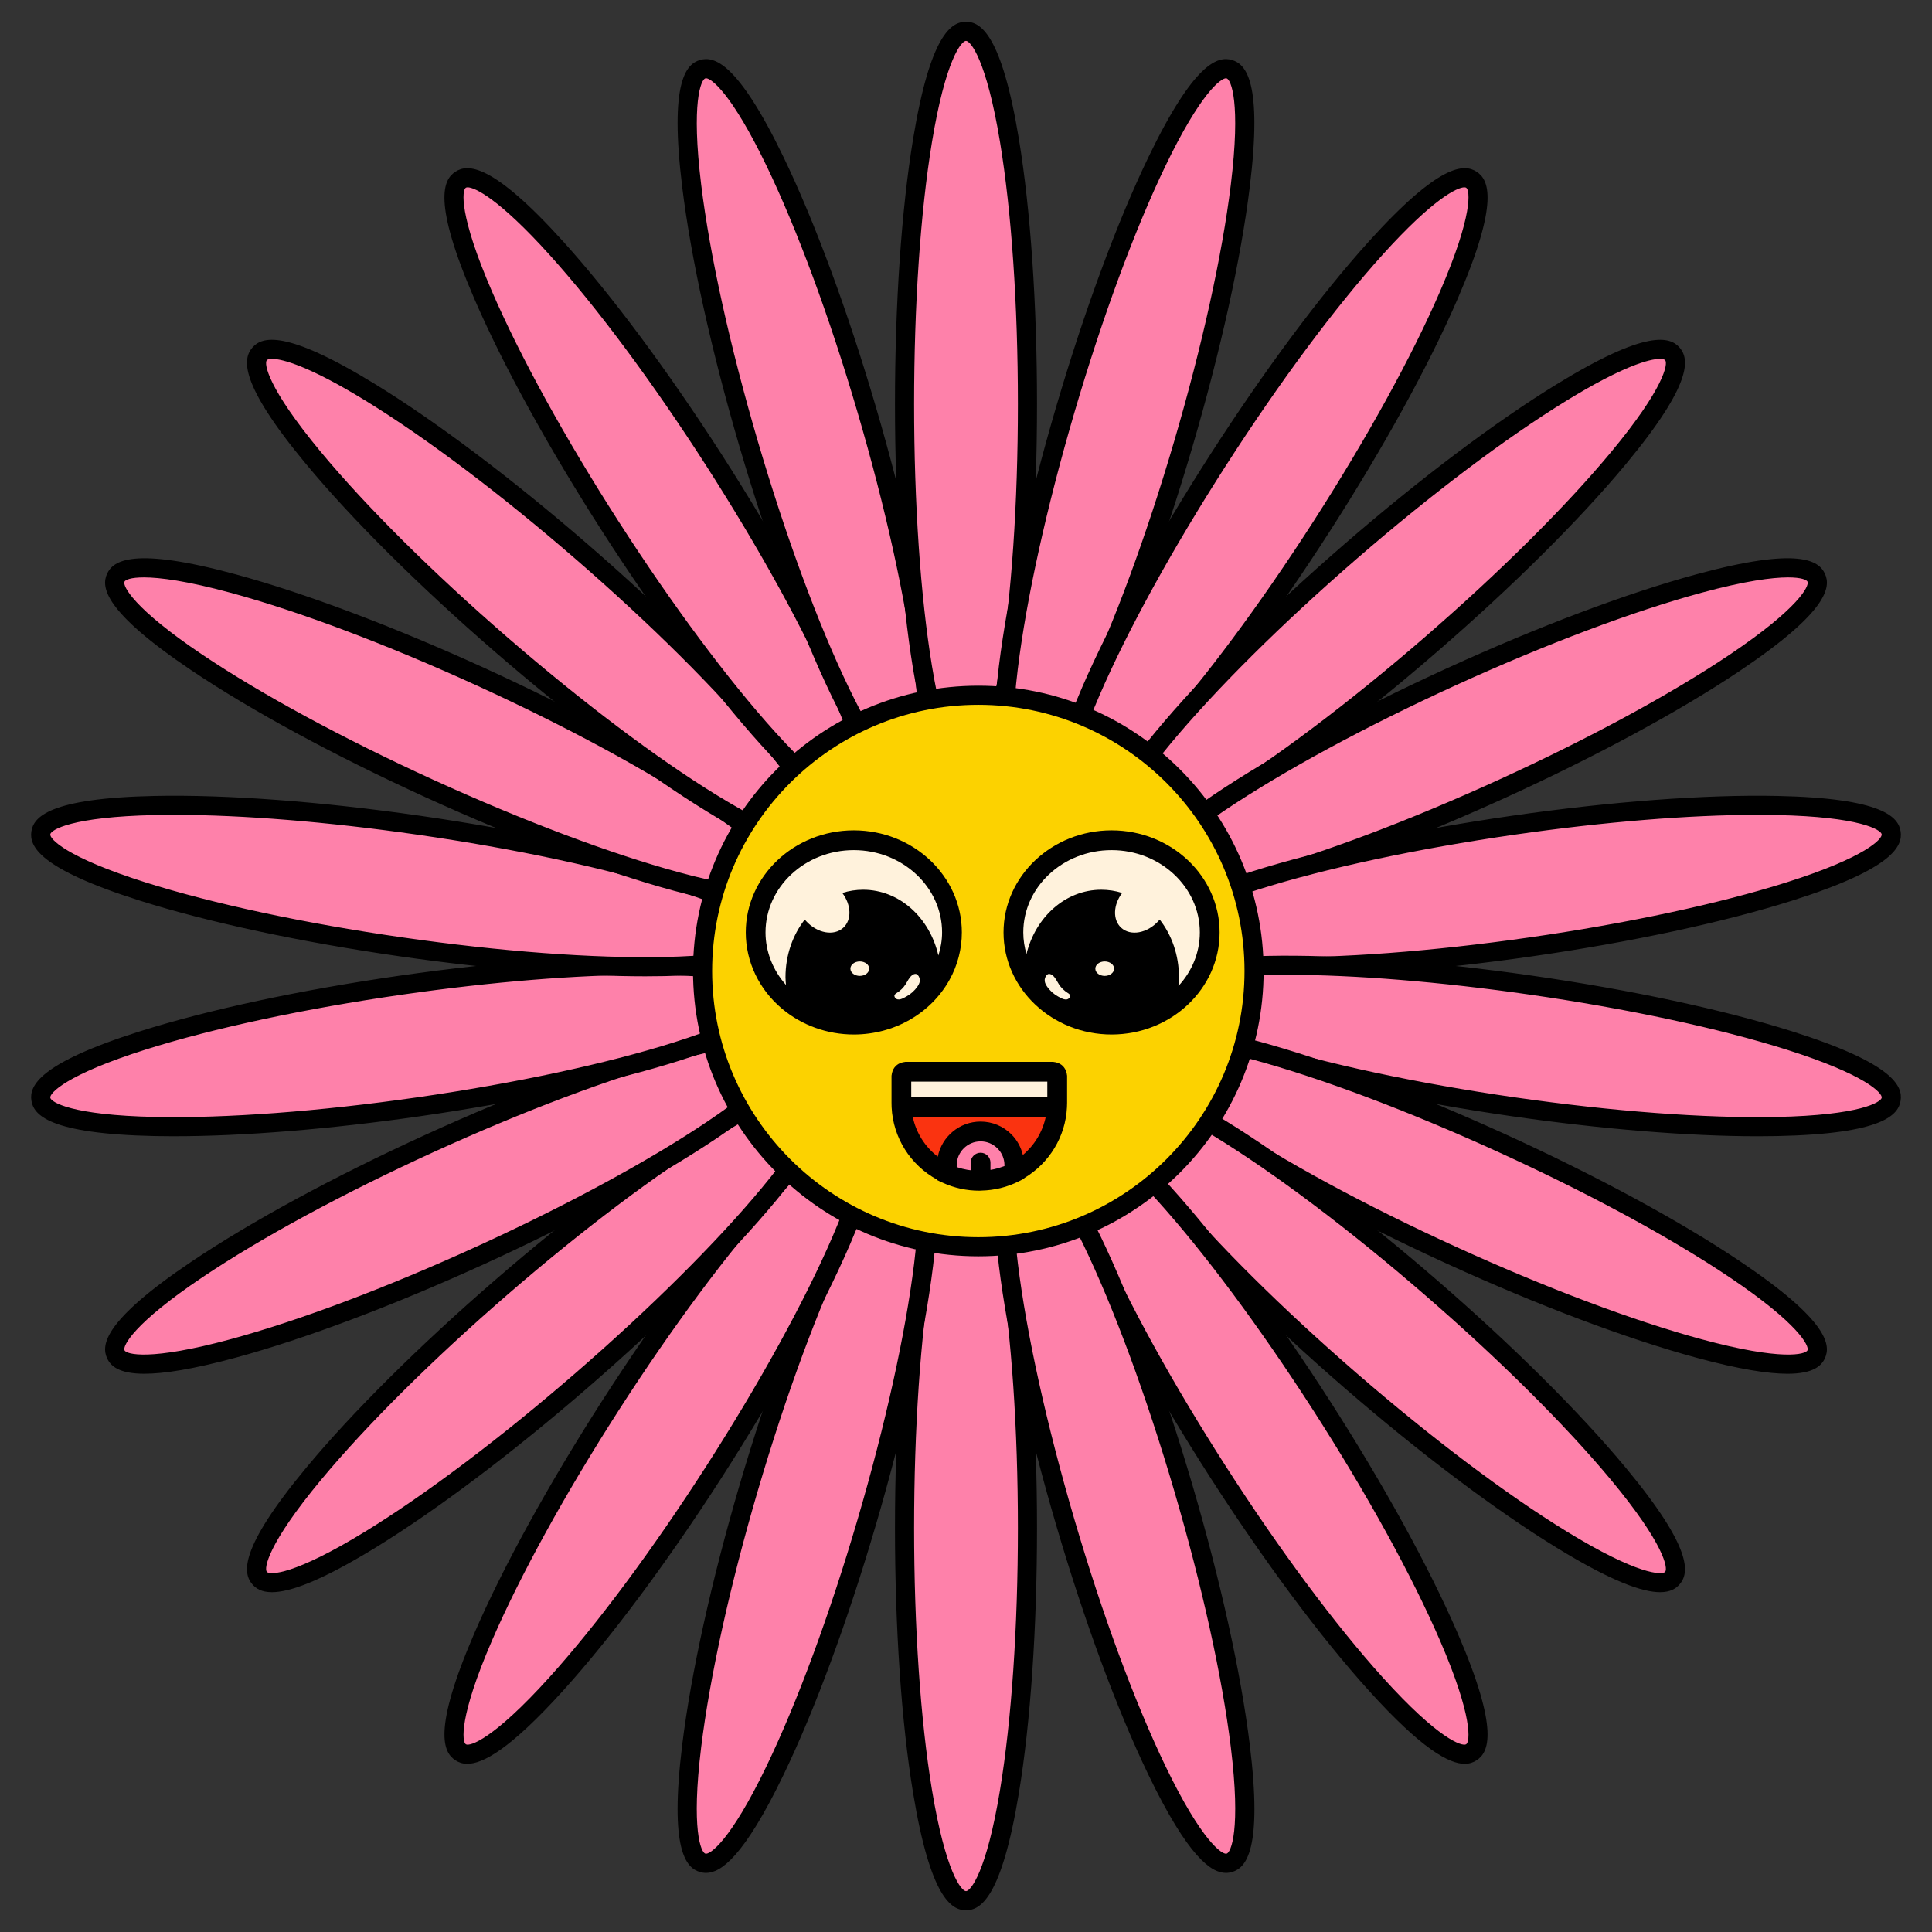 <?xml version="1.0" encoding="UTF-8"?>
<svg xmlns="http://www.w3.org/2000/svg" version="1.1" viewBox="0 0 1000 1000">
  <rect x="0" y="0" width="1000" height="1000" fill="#333333" stroke="none"/>
  <defs>
    <style>
      .cls-1 {
        fill: #fcd200;
      }

      .cls-2 {
        fill: #fff2dc;
      }

      .cls-3 {
        fill: #fa3310;
      }

      .cls-4 {
        fill: #fe81aa;
      }
    </style>
  </defs>
  <!-- Generator: Adobe Illustrator 28.6.0, SVG Export Plug-In . SVG Version: 1.2.0 Build 709)  -->
  <g>
    <g id="Layer_1">
      <g>
        <g>
          <g>
            <g>
              <ellipse class="cls-4" cx="500" cy="790.86" rx="31.81" ry="192.94"/>
              <path d="M500,988.74c-7.46,0-18.41-6.29-27.38-60.65-6.05-36.7-9.38-85.43-9.38-137.23s3.33-100.53,9.38-137.23c8.96-54.36,19.92-60.65,27.38-60.65s18.41,6.29,27.37,60.65c6.05,36.7,9.38,85.44,9.38,137.23s-3.33,100.53-9.38,137.23c-8.96,54.36-19.92,60.65-27.37,60.65ZM500,602.87c-2.33,0-10.57,9.62-17.61,52.37-5.97,36.18-9.25,84.35-9.25,135.62s3.29,99.44,9.25,135.62c7.05,42.75,15.29,52.37,17.61,52.37s10.57-9.62,17.61-52.37c5.97-36.18,9.25-84.35,9.25-135.62s-3.29-99.44-9.25-135.62c-7.05-42.75-15.28-52.37-17.61-52.37Z"/>
            </g>
            <g>
              <ellipse class="cls-4" cx="418.05" cy="779.08" rx="192.94" ry="31.81" transform="translate(-447.24 960.71) rotate(-73.64)"/>
              <path d="M365.47,969.42c-1.16,0-2.21-.19-3.17-.47-7.16-2.1-15.89-11.22-9.18-65.91,4.53-36.92,15.07-84.62,29.66-134.32,14.59-49.7,31.52-95.52,47.66-129.03,23.92-49.63,36.2-52.59,43.35-50.48,7.16,2.1,15.89,11.22,9.18,65.91-4.53,36.92-15.07,84.62-29.66,134.32-14.59,49.7-31.52,95.52-47.67,129.03-20.71,42.98-32.69,50.95-40.18,50.95ZM470.7,598.66c-2.8,0-13.3,7.88-31.34,45.33-15.92,33.04-32.64,78.32-47.09,127.52-14.45,49.2-24.86,96.34-29.33,132.73-5.28,43-.09,54.55,2.15,55.21,2.24.66,12.85-6.26,31.65-45.28,15.92-33.04,32.64-78.32,47.09-127.52,14.45-49.2,24.86-96.34,29.33-132.73,5.28-43,.09-54.55-2.15-55.21-.09-.03-.2-.04-.31-.04Z"/>
            </g>
            <g>
              <ellipse class="cls-4" cx="342.75" cy="744.69" rx="192.94" ry="31.81" transform="translate(-469.03 630.42) rotate(-57.27)"/>
              <path d="M241.88,912.95c-2.61,0-4.56-.79-6.11-1.79-6.27-4.03-12.09-15.24,9.76-65.82,14.75-34.14,38.3-76.95,66.3-120.52h0c28-43.57,57.16-82.77,82.09-110.37,36.93-40.89,49.54-40.26,55.82-36.22,6.27,4.03,12.09,15.24-9.76,65.82-14.75,34.14-38.3,76.95-66.3,120.52-28,43.57-57.15,82.77-82.09,110.37-27.77,30.74-41.79,38.01-49.71,38.01ZM320.15,730.16c-27.72,43.13-51,85.43-65.54,119.09-17.18,39.77-15.45,52.32-13.49,53.58,1.96,1.26,14.09-2.38,43.13-34.53,24.58-27.21,53.38-65.96,81.1-109.09,27.72-43.13,51-85.43,65.54-119.09,17.18-39.77,15.45-52.32,13.49-53.58-1.96-1.26-14.09,2.38-43.13,34.53-24.58,27.21-53.38,65.96-81.11,109.09h0Z"/>
            </g>
            <g>
              <ellipse class="cls-4" cx="280.18" cy="690.47" rx="192.94" ry="31.81" transform="translate(-383.73 352.13) rotate(-40.91)"/>
              <path d="M140.73,824.11c-5.39,0-8.25-1.92-10.1-4.06-4.88-5.64-7.31-18.03,27.91-60.41,23.77-28.61,58.42-63.04,97.57-96.96,39.14-33.92,78.16-63.32,109.86-82.78,46.96-28.83,58.88-24.67,63.76-19.03,4.88,5.64,7.3,18.03-27.91,60.41-23.77,28.61-58.42,63.04-97.57,96.96-39.14,33.92-78.16,63.32-109.86,82.78-29.17,17.91-44.82,23.09-53.67,23.09ZM419.58,566.69c-5.45,0-19.48,3.88-48.43,21.66-31.25,19.19-69.8,48.24-108.55,81.82-38.75,33.58-73,67.6-96.44,95.81-27.69,33.32-29.57,45.84-28.04,47.61,1.52,1.76,14.19,1.69,51.11-20.98,31.25-19.19,69.8-48.24,108.55-81.82,38.75-33.58,73-67.6,96.44-95.81,27.69-33.32,29.57-45.84,28.04-47.61-.33-.38-1.18-.68-2.68-.68Z"/>
            </g>
            <g>
              <ellipse class="cls-4" cx="235.42" cy="620.83" rx="192.94" ry="31.81" transform="translate(-236.63 153.9) rotate(-24.55)"/>
              <path d="M74.81,711.05c-13.43,0-17.6-4.1-19.38-8.02-3.1-6.78-1.93-19.36,43.8-50.1,30.87-20.75,73.82-44.03,120.93-65.54h0c47.12-21.52,92.83-38.73,128.73-48.47,53.17-14.43,63.44-7.08,66.54-.3,3.1,6.79,1.93,19.36-43.8,50.1-30.87,20.75-73.82,44.03-120.93,65.54-47.12,21.52-92.83,38.73-128.73,48.47-22.49,6.1-37.31,8.31-47.16,8.31ZM396.36,540.51c-8.17,0-22.14,1.78-44.88,7.95-35.39,9.6-80.57,26.62-127.21,47.92h0c-46.64,21.3-89.09,44.3-119.52,64.75-35.96,24.17-41.29,35.66-40.32,37.78.97,2.12,13.14,5.61,54.95-5.73,35.39-9.6,80.57-26.62,127.21-47.92,46.64-21.3,89.09-44.3,119.52-64.75,35.96-24.17,41.29-35.66,40.32-37.78-.44-.97-3.22-2.22-10.07-2.22Z"/>
            </g>
            <g>
              <ellipse class="cls-4" cx="212.1" cy="541.39" rx="192.94" ry="31.81" transform="translate(-74.89 35.7) rotate(-8.18)"/>
              <path d="M90.2,588.12c-3.43,0-6.77-.03-10.03-.1-55.09-1.14-62.87-11.08-63.93-18.47-1.06-7.38,3.6-19.12,56.14-35.73,35.46-11.21,83.23-21.45,134.5-28.82l.7,4.9-.7-4.9c51.27-7.37,99.98-11,137.17-10.24,55.09,1.14,62.87,11.08,63.93,18.46,1.06,7.38-3.6,19.12-56.14,35.73-35.46,11.21-83.23,21.45-134.5,28.82-46.78,6.72-91.43,10.34-127.14,10.34ZM333.98,504.56c-35.23,0-79.38,3.58-125.7,10.24-50.75,7.3-97.96,17.4-132.93,28.46-41.31,13.06-49.66,22.58-49.33,24.89.33,2.31,11.03,9.09,54.34,9.98,36.66.75,84.81-2.85,135.56-10.14,50.75-7.3,97.96-17.4,132.92-28.46,41.31-13.06,49.66-22.58,49.33-24.89-.33-2.31-11.03-9.09-54.34-9.98-3.2-.07-6.49-.1-9.86-.1Z"/>
            </g>
            <g>
              <ellipse class="cls-4" cx="212.1" cy="458.61" rx="31.81" ry="192.94" transform="translate(-272.02 603.28) rotate(-81.82)"/>
              <path d="M334,505.33c-35.71,0-80.36-3.62-127.13-10.34-51.27-7.37-99.04-17.61-134.5-28.82-52.53-16.61-57.2-28.34-56.14-35.73,1.06-7.38,8.84-17.33,63.93-18.46,37.19-.76,85.9,2.87,137.17,10.24,51.27,7.37,99.03,17.61,134.5,28.82,52.53,16.61,57.2,28.34,56.14,35.73-1.06,7.38-8.84,17.33-63.93,18.46-3.26.07-6.61.1-10.03.1ZM90.22,421.77c-3.37,0-6.66.03-9.86.1-43.32.89-54.01,7.68-54.34,9.98-.33,2.31,8.02,11.83,49.33,24.89,34.97,11.06,82.17,21.16,132.93,28.46,50.75,7.3,98.89,10.9,135.56,10.14,43.32-.89,54.01-7.68,54.34-9.98.33-2.31-8.02-11.83-49.33-24.89-34.97-11.06-82.17-21.16-132.92-28.46-46.32-6.66-90.47-10.24-125.7-10.24Z"/>
            </g>
            <g>
              <ellipse class="cls-4" cx="235.42" cy="379.17" rx="31.81" ry="192.94" transform="translate(-207.28 435.81) rotate(-65.45)"/>
              <path d="M396.04,469.39c-9.84,0-24.66-2.21-47.16-8.31-35.9-9.74-81.61-26.96-128.73-48.47-47.11-21.52-90.06-44.79-120.93-65.54-45.73-30.74-46.9-43.31-43.8-50.1,3.1-6.78,13.37-14.14,66.54.29,35.9,9.74,81.61,26.96,128.73,48.47,47.12,21.52,90.06,44.79,120.93,65.54,45.73,30.74,46.9,43.31,43.8,50.1-1.79,3.91-5.96,8.02-19.38,8.02ZM74.49,298.86c-6.86,0-9.63,1.25-10.07,2.22-.97,2.12,4.36,13.61,40.32,37.78,30.44,20.46,72.88,43.45,119.52,64.75,46.64,21.3,91.82,38.32,127.21,47.92,41.81,11.35,53.99,7.85,54.95,5.73.97-2.12-4.36-13.61-40.32-37.78-30.43-20.46-72.88-43.45-119.52-64.75-46.64-21.3-91.82-38.32-127.21-47.92-22.74-6.17-36.71-7.95-44.88-7.95Z"/>
            </g>
            <g>
              <ellipse class="cls-4" cx="280.18" cy="309.53" rx="31.81" ry="192.94" transform="translate(-137.22 318.58) rotate(-49.09)"/>
              <path d="M419.63,443.17c-8.84,0-24.49-5.18-53.67-23.09-31.7-19.46-70.71-48.86-109.86-82.78-39.15-33.92-73.79-68.35-97.57-96.96-35.22-42.37-32.79-54.77-27.91-60.41,4.88-5.64,16.81-9.8,63.76,19.03,31.7,19.46,70.71,48.86,109.86,82.78,39.15,33.92,73.79,68.35,97.57,96.96,35.21,42.37,32.79,54.77,27.91,60.41-1.85,2.13-4.71,4.06-10.1,4.06ZM140.79,185.75c-1.5,0-2.35.29-2.68.68-1.53,1.76.35,14.28,28.04,47.6,23.44,28.2,57.69,62.23,96.44,95.81,38.75,33.58,77.3,62.63,108.55,81.82,36.92,22.67,49.59,22.74,51.11,20.98,1.53-1.76-.35-14.29-28.04-47.61-23.44-28.2-57.69-62.23-96.44-95.81-38.75-33.58-77.3-62.63-108.55-81.82-28.95-17.77-42.99-21.66-48.43-21.66Z"/>
            </g>
            <g>
              <ellipse class="cls-4" cx="342.75" cy="255.31" rx="31.81" ry="192.94" transform="translate(-83.62 225.83) rotate(-32.73)"/>
              <path d="M443.62,423.57c-7.91,0-21.93-7.27-49.71-38.01-24.93-27.6-54.08-66.8-82.09-110.37-28-43.57-51.55-86.37-66.3-120.52-21.85-50.58-16.04-61.79-9.76-65.82,6.27-4.03,18.88-4.67,55.82,36.22,24.93,27.6,54.08,66.8,82.09,110.37,28,43.57,51.55,86.37,66.3,120.52,21.85,50.58,16.04,61.79,9.76,65.82-1.56,1-3.5,1.79-6.11,1.79ZM242.05,96.96c-.43,0-.73.08-.94.21-1.96,1.26-3.69,13.81,13.5,53.58,14.54,33.66,37.82,75.96,65.54,119.09,27.72,43.13,56.52,81.88,81.11,109.09,29.04,32.15,41.18,35.79,43.13,34.53,1.96-1.26,3.69-13.81-13.49-53.58-14.54-33.66-37.82-75.96-65.54-119.09h0c-27.72-43.13-56.52-81.88-81.1-109.09-26.05-28.84-38.49-34.74-42.19-34.74Z"/>
            </g>
            <g>
              <ellipse class="cls-4" cx="418.05" cy="220.92" rx="31.81" ry="192.94" transform="translate(-45.31 126.73) rotate(-16.36)"/>
              <path d="M470.63,411.26c-7.49,0-19.47-7.97-40.18-50.95-16.14-33.51-33.07-79.33-47.66-129.03-14.59-49.7-25.13-97.4-29.66-134.32-6.72-54.69,2.02-63.81,9.18-65.91,7.15-2.1,19.43.84,43.35,50.48,16.15,33.51,33.07,79.33,47.67,129.03h0c14.59,49.7,25.13,97.4,29.66,134.32,6.72,54.69-2.02,63.81-9.18,65.91-.96.28-2.01.47-3.17.47ZM365.41,40.51c-.12,0-.22.01-.31.04-2.24.66-7.43,12.21-2.15,55.21,4.47,36.4,14.89,83.54,29.33,132.73,14.45,49.2,31.17,94.48,47.09,127.52,18.8,39.02,29.42,45.95,31.65,45.28,2.24-.66,7.43-12.21,2.15-55.21-4.47-36.4-14.89-83.54-29.33-132.73-14.45-49.2-31.17-94.48-47.09-127.52-18.04-37.44-28.54-45.33-31.34-45.33Z"/>
            </g>
            <g>
              <ellipse class="cls-4" cx="500" cy="209.14" rx="31.81" ry="192.94"/>
              <path d="M500,407.02c-7.46,0-18.41-6.29-27.38-60.65-6.05-36.7-9.38-85.43-9.38-137.23s3.33-100.53,9.38-137.23c8.96-54.36,19.92-60.65,27.38-60.65s18.41,6.29,27.37,60.65c6.05,36.7,9.38,85.43,9.38,137.23s-3.33,100.53-9.38,137.23c-8.96,54.36-19.92,60.65-27.37,60.65ZM500,21.15c-2.33,0-10.57,9.62-17.61,52.37-5.97,36.18-9.25,84.35-9.25,135.62s3.29,99.44,9.25,135.62c7.05,42.75,15.29,52.37,17.61,52.37s10.57-9.62,17.61-52.37c5.97-36.18,9.25-84.35,9.25-135.62s-3.29-99.44-9.25-135.62c-7.05-42.75-15.28-52.37-17.61-52.37Z"/>
            </g>
            <g>
              <ellipse class="cls-4" cx="581.94" cy="220.92" rx="192.94" ry="31.81" transform="translate(206.02 717.05) rotate(-73.64)"/>
              <path d="M529.36,411.26c-1.16,0-2.21-.19-3.17-.47-7.16-2.1-15.89-11.22-9.18-65.91,4.53-36.92,15.07-84.62,29.66-134.32,14.59-49.7,31.52-95.52,47.66-129.03,23.92-49.64,36.2-52.59,43.35-50.48,7.16,2.1,15.89,11.22,9.18,65.91-4.53,36.92-15.07,84.62-29.66,134.32-14.59,49.7-31.52,95.52-47.67,129.03-20.71,42.98-32.69,50.95-40.18,50.95ZM634.59,40.51c-2.8,0-13.3,7.88-31.34,45.33-15.92,33.04-32.64,78.32-47.09,127.52-14.44,49.2-24.86,96.34-29.33,132.73-5.28,43-.09,54.55,2.15,55.21,2.23.66,12.85-6.26,31.65-45.28,15.92-33.04,32.64-78.32,47.09-127.52h0c14.45-49.2,24.86-96.34,29.33-132.73,5.28-43,.09-54.55-2.15-55.21-.09-.03-.2-.04-.31-.04Z"/>
            </g>
            <g>
              <ellipse class="cls-4" cx="657.25" cy="255.31" rx="192.94" ry="31.81" transform="translate(87.13 670.19) rotate(-57.27)"/>
              <path d="M556.38,423.57c-2.61,0-4.56-.79-6.11-1.79-6.28-4.03-12.09-15.24,9.76-65.82,14.75-34.14,38.3-76.94,66.3-120.52,28-43.57,57.15-82.77,82.09-110.37,36.93-40.89,49.55-40.26,55.82-36.22,6.28,4.03,12.09,15.24-9.76,65.82-14.75,34.14-38.3,76.94-66.3,120.52-28,43.57-57.15,82.77-82.09,110.37-27.77,30.74-41.79,38.01-49.71,38.01ZM757.95,96.96c-3.7,0-16.14,5.9-42.19,34.74-24.58,27.21-53.38,65.96-81.1,109.09-27.72,43.13-51,85.43-65.54,119.09-17.18,39.77-15.45,52.32-13.49,53.58,1.97,1.26,14.09-2.38,43.13-34.53,24.58-27.21,53.38-65.96,81.1-109.09,27.72-43.13,51-85.43,65.54-119.09,17.18-39.77,15.45-52.32,13.49-53.58-.2-.13-.51-.21-.94-.21Z"/>
            </g>
            <g>
              <ellipse class="cls-4" cx="719.82" cy="309.53" rx="192.94" ry="31.81" transform="translate(-26.88 546.98) rotate(-40.91)"/>
              <path d="M580.37,443.17c-5.39,0-8.25-1.92-10.1-4.06-4.88-5.64-7.31-18.03,27.91-60.41,23.77-28.61,58.42-63.04,97.57-96.96,39.14-33.92,78.16-63.32,109.86-82.78,46.95-28.82,58.88-24.66,63.76-19.03,4.88,5.64,7.3,18.03-27.91,60.41-23.77,28.61-58.42,63.04-97.57,96.96l-3.24-3.74,3.24,3.74c-39.14,33.92-78.16,63.32-109.86,82.78-29.17,17.91-44.82,23.09-53.67,23.09ZM859.21,185.75c-5.45,0-19.48,3.88-48.43,21.66-31.25,19.19-69.8,48.24-108.55,81.82-38.75,33.58-73,67.6-96.44,95.8-27.69,33.32-29.57,45.84-28.04,47.61,1.52,1.76,14.19,1.68,51.11-20.98,31.25-19.19,69.8-48.24,108.55-81.82,38.75-33.58,73-67.6,96.44-95.8,27.69-33.32,29.57-45.84,28.04-47.61-.33-.38-1.18-.68-2.68-.68Z"/>
            </g>
            <g>
              <ellipse class="cls-4" cx="764.58" cy="379.17" rx="192.94" ry="31.81" transform="translate(-88.42 351.88) rotate(-24.55)"/>
              <path d="M603.96,469.39c-13.43,0-17.6-4.1-19.38-8.02-3.1-6.78-1.93-19.36,43.8-50.1,30.87-20.75,73.82-44.03,120.93-65.54,47.12-21.52,92.83-38.73,128.73-48.47,53.18-14.43,63.44-7.08,66.54-.29,3.1,6.78,1.93,19.36-43.8,50.1-30.87,20.75-73.82,44.03-120.93,65.54h0c-47.12,21.52-92.83,38.73-128.73,48.47-22.5,6.1-37.31,8.31-47.16,8.31ZM925.51,298.86c-8.17,0-22.14,1.78-44.88,7.95-35.39,9.6-80.57,26.62-127.21,47.92-46.64,21.3-89.09,44.3-119.52,64.75-35.96,24.17-41.29,35.66-40.32,37.78.97,2.12,13.14,5.61,54.95-5.73,35.39-9.6,80.57-26.62,127.21-47.92,46.64-21.3,89.09-44.3,119.52-64.75,35.96-24.17,41.29-35.66,40.32-37.78-.44-.97-3.22-2.22-10.07-2.22Z"/>
            </g>
            <g>
              <ellipse class="cls-4" cx="787.9" cy="458.61" rx="192.94" ry="31.81" transform="translate(-57.25 116.8) rotate(-8.18)"/>
              <path d="M665.99,505.33c-3.43,0-6.77-.03-10.03-.1-55.09-1.14-62.87-11.08-63.93-18.46-1.06-7.38,3.6-19.12,56.14-35.73,35.46-11.21,83.23-21.45,134.5-28.82,51.27-7.37,99.98-11.01,137.17-10.24,55.09,1.14,62.87,11.08,63.93,18.46,1.06,7.38-3.6,19.12-56.14,35.73-35.46,11.21-83.23,21.45-134.5,28.82-46.78,6.72-91.43,10.34-127.14,10.34ZM909.77,421.77c-35.23,0-79.38,3.58-125.7,10.24-50.75,7.3-97.96,17.4-132.92,28.46-41.31,13.06-49.66,22.58-49.33,24.89.33,2.31,11.03,9.09,54.34,9.98,36.66.75,84.81-2.85,135.56-10.14l.7,4.9-.7-4.9c50.75-7.3,97.96-17.4,132.92-28.46,41.31-13.06,49.66-22.58,49.33-24.89-.33-2.31-11.03-9.09-54.34-9.98-3.2-.07-6.49-.1-9.86-.1Z"/>
            </g>
            <g>
              <ellipse class="cls-4" cx="787.9" cy="541.39" rx="31.81" ry="192.94" transform="translate(139.89 1244.22) rotate(-81.82)"/>
              <path d="M909.8,588.12c-35.71,0-80.36-3.62-127.13-10.34-51.27-7.37-99.04-17.61-134.5-28.82-52.53-16.61-57.2-28.34-56.14-35.73,1.06-7.38,8.84-17.33,63.93-18.46,37.2-.77,85.9,2.87,137.17,10.24,51.27,7.37,99.03,17.61,134.5,28.82,52.53,16.61,57.2,28.34,56.14,35.73-1.06,7.38-8.84,17.33-63.93,18.46-3.26.07-6.61.1-10.03.1ZM666.02,504.56c-3.37,0-6.65.03-9.86.1-43.32.89-54.01,7.68-54.34,9.98-.33,2.31,8.02,11.83,49.33,24.89,34.97,11.05,82.17,21.16,132.93,28.46,50.75,7.3,98.89,10.9,135.56,10.14,43.32-.89,54.01-7.68,54.34-9.98.33-2.31-8.02-11.83-49.33-24.89-34.97-11.05-82.17-21.16-132.92-28.46-46.32-6.66-90.47-10.24-125.7-10.24Z"/>
            </g>
            <g>
              <ellipse class="cls-4" cx="764.58" cy="620.83" rx="31.81" ry="192.94" transform="translate(-117.77 1058.41) rotate(-65.45)"/>
              <path d="M925.19,711.05c-9.84,0-24.66-2.21-47.16-8.31-35.9-9.74-81.61-26.96-128.73-48.47-47.11-21.52-90.06-44.79-120.93-65.54-45.73-30.74-46.9-43.31-43.8-50.1,3.1-6.78,13.37-14.14,66.54.29,35.9,9.74,81.61,26.96,128.73,48.47,47.12,21.52,90.06,44.79,120.93,65.54,45.73,30.74,46.9,43.31,43.8,50.1-1.79,3.91-5.96,8.02-19.38,8.02ZM603.64,540.51c-6.86,0-9.63,1.25-10.07,2.22-.97,2.12,4.36,13.61,40.32,37.78,30.44,20.46,72.88,43.45,119.52,64.75h0c46.64,21.3,91.82,38.32,127.21,47.92,41.82,11.35,53.99,7.85,54.95,5.73.97-2.12-4.36-13.61-40.32-37.78-30.44-20.46-72.88-43.46-119.52-64.75-46.64-21.3-91.82-38.32-127.21-47.92-22.74-6.17-36.71-7.95-44.88-7.95Z"/>
            </g>
            <g>
              <ellipse class="cls-4" cx="719.82" cy="690.47" rx="31.81" ry="192.94" transform="translate(-273.39 782.31) rotate(-49.09)"/>
              <path d="M859.27,824.11c-8.84,0-24.49-5.18-53.67-23.09-31.7-19.46-70.71-48.86-109.86-82.78-39.15-33.92-73.79-68.35-97.57-96.96-35.21-42.37-32.79-54.77-27.91-60.41,4.88-5.64,16.81-9.8,63.76,19.03,31.7,19.46,70.71,48.86,109.86,82.78,39.15,33.92,73.79,68.35,97.57,96.96,35.21,42.37,32.79,54.77,27.91,60.41-1.85,2.13-4.71,4.06-10.1,4.06ZM580.42,566.69c-1.5,0-2.35.29-2.68.68-1.53,1.76.35,14.28,28.04,47.61,23.44,28.2,57.69,62.23,96.44,95.8h0c38.75,33.58,77.3,62.64,108.55,81.82,36.93,22.67,49.59,22.74,51.11,20.98,1.53-1.76-.35-14.28-28.04-47.61-23.44-28.2-57.69-62.23-96.44-95.8-38.75-33.58-77.3-62.64-108.55-81.82-28.95-17.77-42.99-21.66-48.43-21.66Z"/>
            </g>
            <g>
              <ellipse class="cls-4" cx="657.25" cy="744.69" rx="31.81" ry="192.94" transform="translate(-298.27 473.55) rotate(-32.73)"/>
              <path d="M758.12,912.95c-7.92,0-21.94-7.27-49.71-38.01-24.93-27.6-54.08-66.8-82.09-110.37-28-43.57-51.55-86.38-66.3-120.52-21.85-50.58-16.04-61.79-9.76-65.82,6.27-4.03,18.89-4.66,55.82,36.22,24.93,27.6,54.08,66.8,82.09,110.37,28,43.57,51.55,86.38,66.3,120.52,21.85,50.58,16.04,61.79,9.76,65.82-1.56,1-3.5,1.79-6.11,1.79ZM634.65,759.21c27.72,43.13,56.52,81.88,81.1,109.09,29.04,32.15,41.16,35.79,43.13,34.53,1.96-1.26,3.69-13.81-13.49-53.58-14.54-33.66-37.82-75.96-65.54-119.09-27.72-43.13-56.52-81.88-81.1-109.09-29.04-32.15-41.16-35.79-43.13-34.53-1.96,1.26-3.69,13.81,13.49,53.58,14.54,33.66,37.82,75.96,65.54,119.09Z"/>
            </g>
            <g>
              <ellipse class="cls-4" cx="581.94" cy="779.08" rx="31.81" ry="192.94" transform="translate(-195.92 195.51) rotate(-16.36)"/>
              <path d="M634.52,969.42c-7.49,0-19.47-7.97-40.18-50.95-16.14-33.51-33.07-79.33-47.66-129.03-14.59-49.7-25.13-97.4-29.66-134.32-6.72-54.69,2.02-63.8,9.18-65.91,7.15-2.1,19.43.84,43.35,50.48,16.15,33.51,33.07,79.33,47.67,129.03,14.59,49.7,25.13,97.4,29.66,134.32,6.72,54.69-2.02,63.8-9.18,65.91-.96.28-2.01.47-3.17.47ZM556.17,786.65c14.45,49.2,31.17,94.48,47.09,127.52,18.8,39.02,29.42,45.95,31.65,45.28,2.24-.66,7.43-12.21,2.15-55.21-4.47-36.4-14.89-83.54-29.33-132.73-14.45-49.2-31.17-94.48-47.09-127.52-18.8-39.02-29.42-45.94-31.65-45.28-2.24.66-7.43,12.21-2.15,55.21,4.47,36.4,14.89,83.54,29.33,132.73h0Z"/>
            </g>
          </g>
          <g>
            <circle class="cls-1" cx="506.38" cy="502.59" r="142.73"/>
            <path d="M506.38,650.26c-81.43,0-147.67-66.25-147.67-147.67s66.25-147.67,147.67-147.67,147.67,66.25,147.67,147.67-66.25,147.67-147.67,147.67ZM506.38,364.81c-75.97,0-137.78,61.81-137.78,137.78s61.81,137.78,137.78,137.78,137.78-61.81,137.78-137.78-61.81-137.78-137.78-137.78Z"/>
          </g>
        </g>
        <g>
          <path class="cls-2" d="M492.74,482.62c0,7.97-2.08,15.48-5.76,22.08-8.48,15.24-25.47,25.64-45.05,25.64-12.99,0-24.83-4.58-33.81-12.1-10.43-8.73-16.99-21.45-16.99-35.61,0-26.35,22.75-47.71,50.8-47.71s50.8,21.36,50.8,47.71Z"/>
          <ellipse class="cls-2" cx="575.35" cy="482.62" rx="50.8" ry="47.71"/>
          <g>
            <path class="cls-3" d="M544.75,554.72c1.36,0,2.46,1.1,2.46,2.46v13.68c0,.68-.01,1.34-.05,2.02-.73,14.89-9.54,27.65-22.13,34-5.46,2.76-11.62,4.31-18.15,4.31-6,0-11.69-1.31-16.8-3.66-13.31-6.1-22.71-19.24-23.47-34.65-.04-.67-.05-1.34-.05-2.02v-13.68c0-1.36,1.1-2.46,2.46-2.46h75.74Z"/>
            <path class="cls-2" d="M545.16,554.72c1.13,0,2.04.91,2.04,2.04v14.09c0,.68-.01,1.34-.05,2.02h-80.55c-.04-.67-.05-1.34-.05-2.02v-14.09c0-1.13.91-2.04,2.04-2.04h76.58Z"/>
            <path class="cls-4" d="M525.02,603.11v3.76c-5.46,2.76-11.62,4.31-18.15,4.31-6,0-11.69-1.31-16.8-3.66v-4.4c0-9.65,7.82-17.48,17.48-17.48,4.83,0,9.19,1.96,12.35,5.12,3.17,3.16,5.12,7.53,5.12,12.35Z"/>
            <g>
              <path d="M491.45,507.19c4.19-7.51,6.4-16.01,6.4-24.57,0-29.13-25.08-52.83-55.92-52.83s-55.92,23.7-55.92,52.83c0,15.1,6.86,29.51,18.82,39.53,10.24,8.57,23.41,13.3,37.1,13.3,20.84,0,39.81-10.83,49.52-28.26ZM441.93,440.03c25.19,0,45.69,19.11,45.69,42.59,0,4.06-.7,8.08-1.92,11.96-4.44-19.57-20.16-34.05-38.92-34.05-3.75,0-7.37.57-10.81,1.66,4.67,6.15,4.99,13.93.5,18.02-4.84,4.42-13.45,2.87-19.23-3.45-.24-.27-.47-.53-.69-.8-6.22,7.97-9.98,18.42-9.98,29.86,0,1.35.14,2.66.25,3.98-6.76-7.6-10.59-17.2-10.59-27.18,0-23.49,20.5-42.59,45.69-42.59ZM440.17,501.38c0-2.06,2.17-3.74,4.86-3.74s4.86,1.67,4.86,3.74-2.17,3.74-4.86,3.74-4.86-1.67-4.86-3.74ZM462.94,515.58c-.06-.85.71-1.32,1.37-1.73,1.76-1.11,3.28-2.6,4.41-4.35,1.07-1.66,1.86-3.59,3.44-4.78.66-.5,1.55-.83,2.3-.49.26.12.49.33.68.55.71.81,1.05,1.92.95,2.99-.11,1.04-.63,2-1.22,2.86-1.47,2.14-3.46,3.91-5.73,5.16-1.59.87-4.25,2.53-5.76.72-.23-.27-.4-.58-.43-.94Z"/>
              <path d="M575.35,429.79c-30.84,0-55.92,23.7-55.92,52.83s25.08,52.83,55.92,52.83,55.92-23.7,55.92-52.83-25.08-52.83-55.92-52.83ZM566.94,501.38c0-2.06,2.17-3.74,4.86-3.74s4.86,1.67,4.86,3.74-2.17,3.74-4.86,3.74-4.86-1.67-4.86-3.74ZM553.46,516.52c-1.52,1.81-4.18.15-5.77-.72-2.27-1.25-4.26-3.02-5.72-5.16-.59-.86-1.11-1.82-1.22-2.86-.11-1.07.24-2.18.95-2.99.19-.22.42-.42.68-.55.75-.34,1.64,0,2.3.49,1.58,1.19,2.36,3.12,3.44,4.78,1.13,1.75,2.65,3.24,4.41,4.35.65.41,1.42.88,1.37,1.73-.03.35-.2.67-.42.94ZM600.26,475.96c-.22.27-.45.54-.7.8-5.78,6.33-14.39,7.87-19.23,3.45-4.48-4.1-4.16-11.87.5-18.02-3.44-1.08-7.06-1.66-10.81-1.66-18.51,0-34.05,14.11-38.72,33.28-1.05-3.57-1.65-7.31-1.65-11.19,0-23.49,20.5-42.59,45.69-42.59s45.69,19.11,45.69,42.59c0,10.59-4.19,20.27-11.08,27.73.13-1.5.28-3,.28-4.54,0-11.44-3.76-21.89-9.98-29.86Z"/>
              <path d="M551.96,555.01c-.65-2.5-2.54-4.39-5.04-5.05-.43-.13-.88-.22-1.34-.27-.14,0-.27-.08-.41-.08h-76.58c-.15,0-.27.08-.42.08-.46.05-.9.14-1.32.27-2.51.65-4.4,2.55-5.05,5.05-.13.43-.22.87-.27,1.33,0,.15-.08.27-.08.42v14.09c0,.88.02,1.62.05,2.27.79,15.85,9.73,29.85,23.47,37.43v.24l2.97,1.38c5.96,2.74,12.34,4.13,18.94,4.13.18,0,.35-.03.53-.03.05,0,.1.03.15.03.1,0,.17-.05.27-.05,6.85-.14,13.41-1.72,19.51-4.8l2.81-1.42v-.24c12.95-7.75,21.37-21.46,22.11-36.61.04-.71.07-1.44.07-2.32v-14.09c0-.15-.08-.27-.08-.42-.05-.46-.14-.91-.27-1.34ZM519.55,603.68c-1.66.64-3.38,1.14-5.12,1.52-.46.1-.92.18-1.38.26-.13.02-.26.02-.39.04v-3.73c0-2.82-2.29-5.12-5.11-5.12s-5.11,2.29-5.11,5.12v3.93c-.12-.01-.24,0-.37-.02-.46-.06-.92-.12-1.38-.2-1.76-.31-3.5-.73-5.19-1.31-.11-.04-.21-.09-.31-.12v-.92c0-6.81,5.55-12.36,12.36-12.36,3.3,0,6.4,1.29,8.74,3.63,2.33,2.32,3.62,5.42,3.62,8.73v.41c-.12.05-.23.11-.35.15ZM523.52,587.15c-4.26-4.27-9.94-6.63-15.98-6.63-10.94,0-20.08,7.82-22.14,18.16-6.64-5.11-11.27-12.4-12.98-20.69h68.88c-1.61,7.77-5.82,14.74-11.87,19.82-.96-3.99-2.94-7.68-5.91-10.65ZM471.66,567.75v-7.91h70.43v7.91h-70.43Z"/>
            </g>
          </g>
        </g>
      </g>
    </g>
  </g>
</svg>